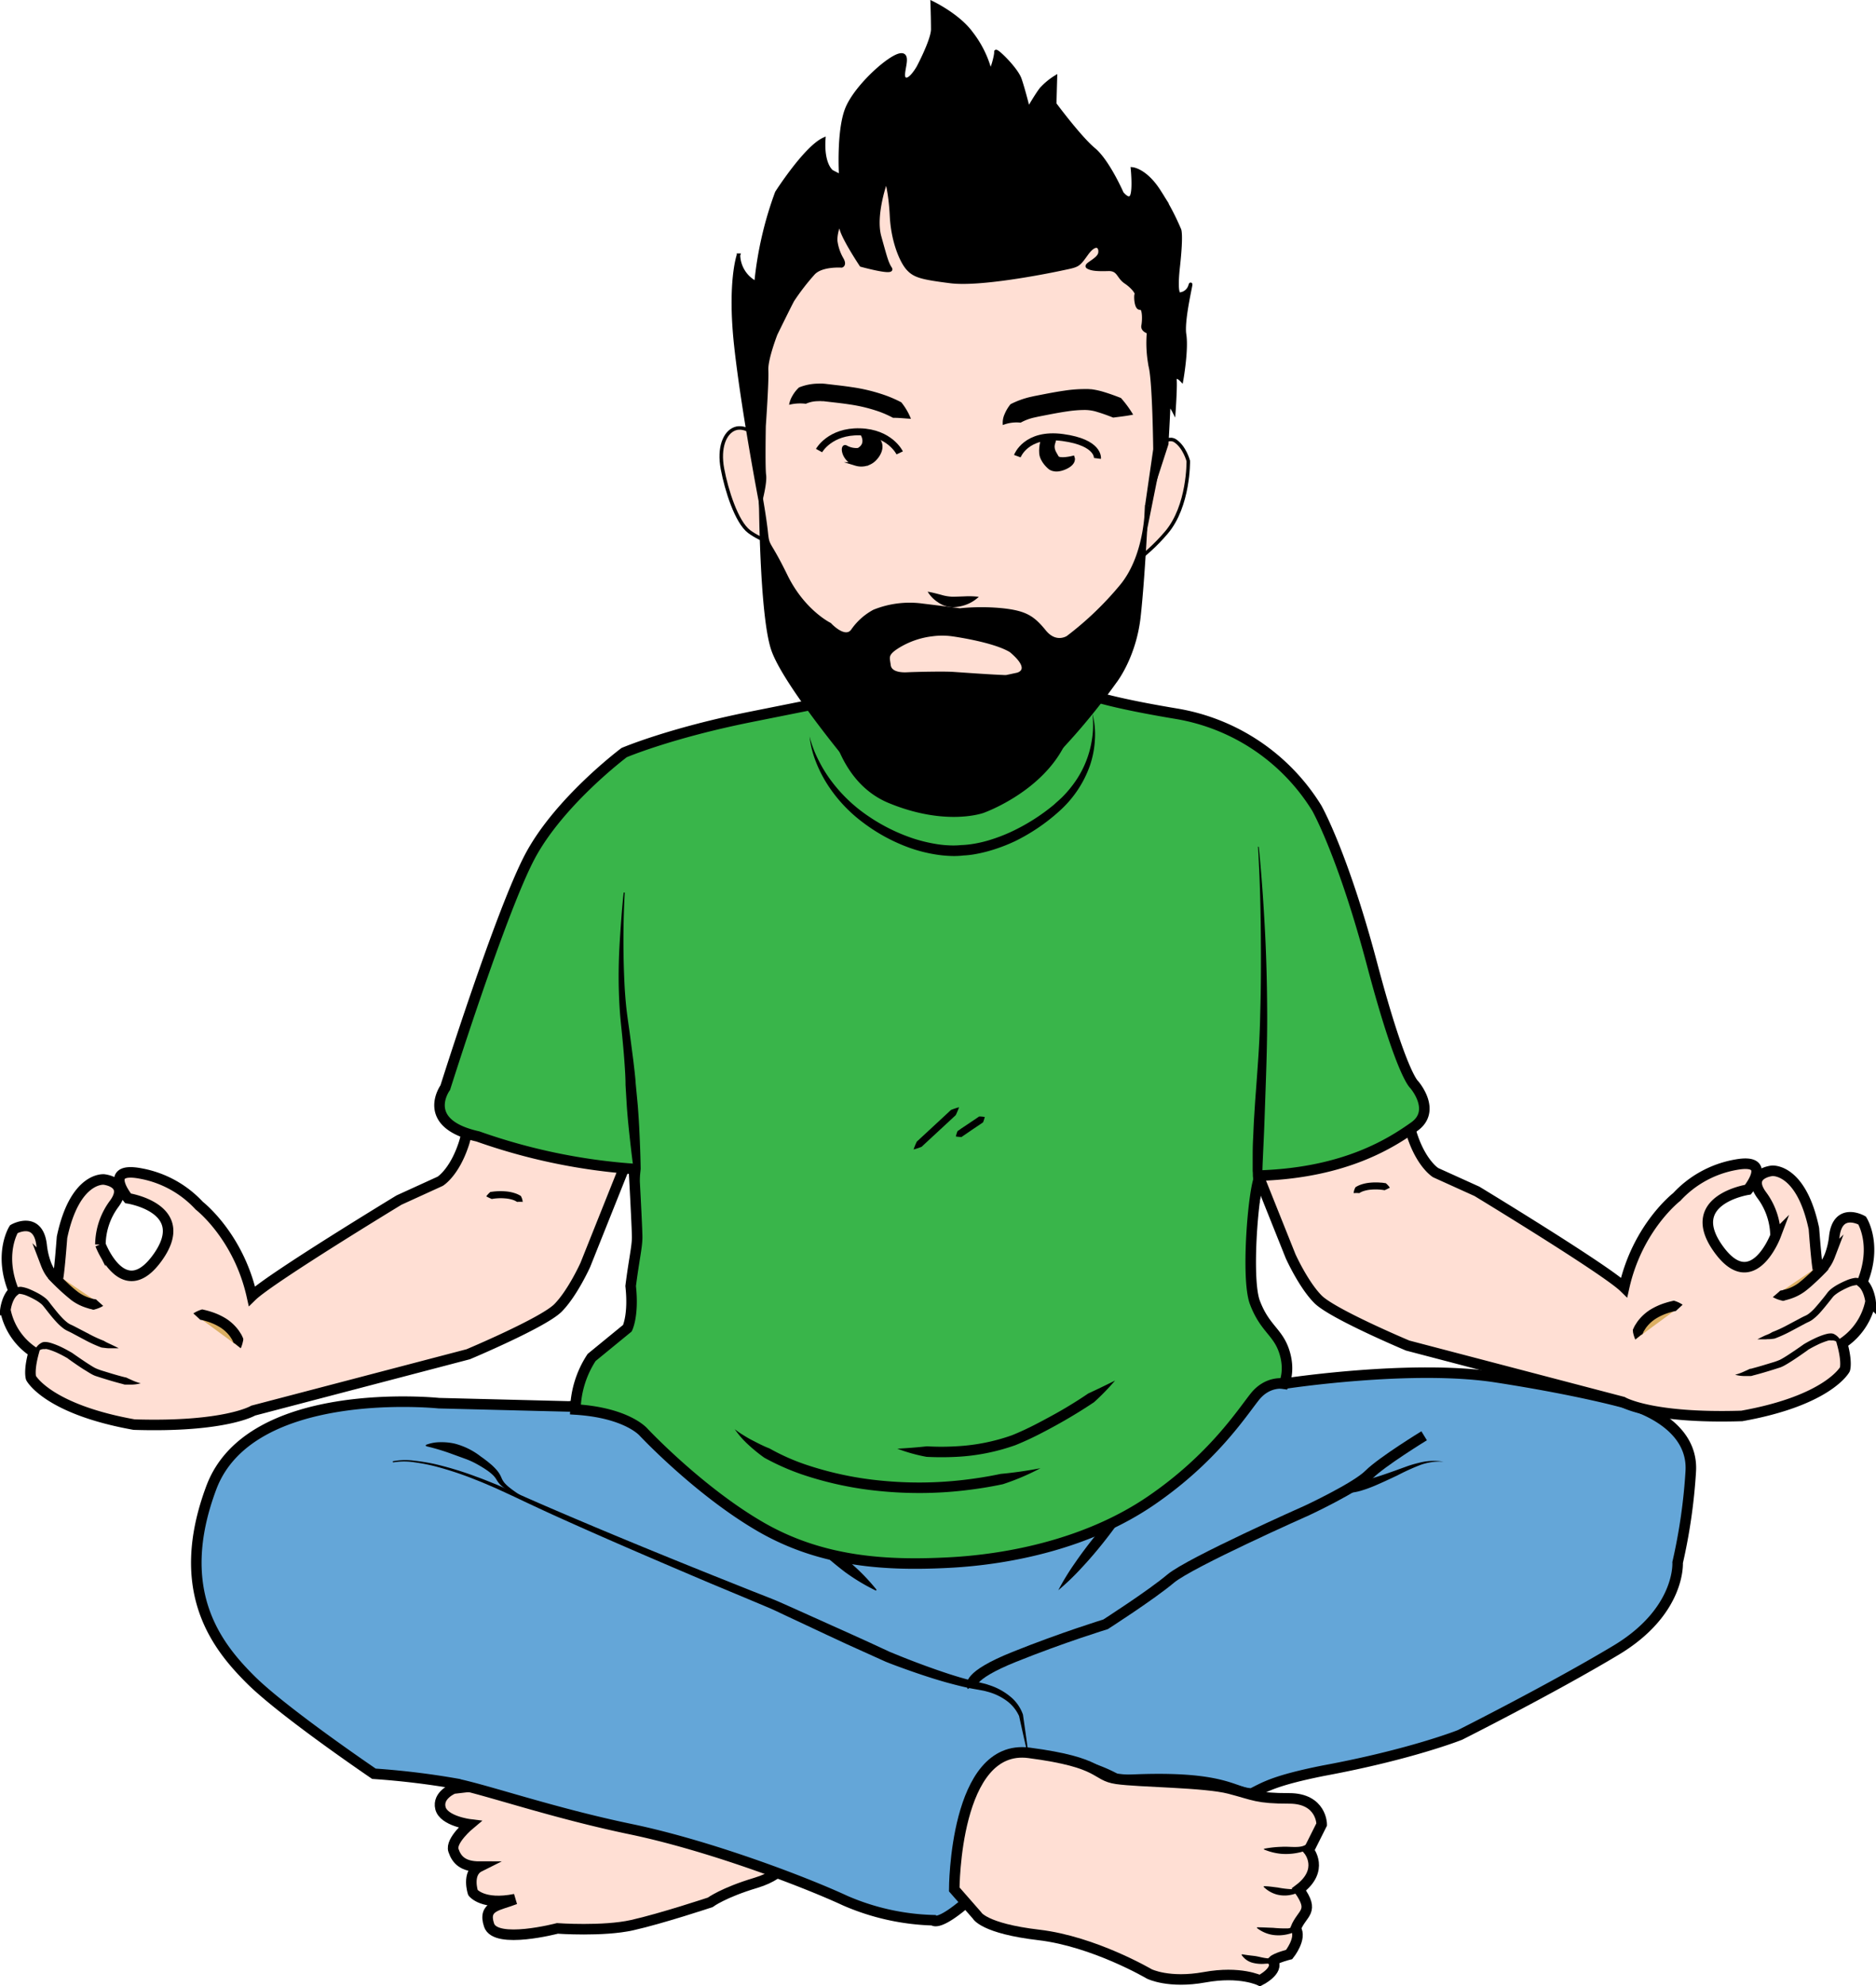 <svg xmlns="http://www.w3.org/2000/svg" viewBox="0 0 534.52 565.84"><defs><style>.cls-1,.cls-4,.cls-7{fill:#ffdfd4;}.cls-1,.cls-2,.cls-3,.cls-6,.cls-7,.cls-8,.cls-9{stroke:#000;stroke-miterlimit:10;}.cls-1,.cls-2,.cls-3,.cls-6{stroke-width:3px;}.cls-2{fill:#64a6d8;}.cls-3,.cls-9{fill:none;}.cls-5{fill:#dbaf63;}.cls-6{fill:#39b54a;}.cls-9{stroke-width:2px;}</style></defs><title>men</title><g id="Шар_2" data-name="Шар 2"><g id="Шар_1-2" data-name="Шар 1"><path class="cls-1" d="M145,507.65,129.2,509.5s-4.63,1.85-3.71,5.56,8.34,4.63,8.34,4.63-5.56,4.63-4.63,7.41,2.78,4.63,7.41,4.63c-3.71,1.85-1.85,7.41-1.85,7.41s2.78,3.71,12,1.85c-4.63,1.85-9.27,1.85-7.41,7.41s19.46.93,19.46.93,13,.93,21.31-.93,22.24-6.49,22.24-6.49,3.71-2.78,13-5.56S225.56,528,225.56,528Z"/><path class="cls-2" d="M365.93,394.15s36.13-5.56,60.22-1.85,37.06,7.41,37.06,7.41,19.46,4.63,18.53,19.46A159.58,159.58,0,0,1,478,445.11s.93,13.9-17.6,25S416,494.21,416,494.21s-13.9,5.56-38.91,10.19c-13.9,2.78-16.68,4.63-20.38,6.49-5.56,0-7.41-5.56-38-3.71-9.27-5.56-25-7.41-25-7.41s1.85,22.24-12,36.13S265.86,547,265.86,547a67.3,67.3,0,0,1-25-5.56c-12-5.56-38.91-15.75-61.15-20.38s-40.77-11.12-50-13a224.07,224.07,0,0,0-23.16-2.78s-25.94-17.6-35.21-26.87-22.24-25-11.12-54.66S125,399.71,125,399.71l37.06.93a34.88,34.88,0,0,1,14.82,1.85c7.41,2.78,29.65,18.53,29.65,18.53l50,17.6L300.14,434l36.13-23.16,18.53-17.6Z"/><path d="M112,416.25a19,19,0,0,1,6.13-.14,53.88,53.88,0,0,1,6,1,95.56,95.56,0,0,1,11.67,3.58c1.92.67,3.79,1.47,5.69,2.22l5.6,2.42q5.55,2.48,11.14,4.87c14.9,6.4,29.91,12.55,45,18.61l11.3,4.51,5.66,2.23c1.94.78,3.73,1.63,5.6,2.44l11.11,5,5.55,2.49L248,468l5.52,2.56c1.8.73,3.71,1.52,5.58,2.24,3.76,1.46,7.55,2.83,11.37,4.08,1.91.61,3.84,1.2,5.77,1.69,1,.27,1.93.47,2.91.71l1.54.38c.51.13,1,.32,1.51.48a18,18,0,0,1,5.57,3.08,11.54,11.54,0,0,1,3.71,5.24v.06c.48,3.42,1,6.84,1.42,10.27l0,.15-.28.05,0-.15c-.8-3.36-1.53-6.74-2.28-10.11v.06a11.05,11.05,0,0,0-3.56-4.33,16.24,16.24,0,0,0-5.18-2.49c-.47-.12-.93-.27-1.41-.36l-1.43-.27c-1-.18-2-.34-3-.56-2-.42-4-.95-6-1.49-3.94-1.1-7.82-2.4-11.66-3.77-1.93-.7-3.8-1.37-5.77-2.17l-5.54-2.5-5.54-2.5-5.52-2.57-11-5.16c-1.83-.84-3.68-1.77-5.49-2.55l-5.61-2.36L202.34,451c-14.94-6.34-29.87-12.73-44.66-19.43q-5.54-2.53-11-5.14l-5.51-2.54c-1.86-.79-3.71-1.62-5.6-2.34a94.85,94.85,0,0,0-11.5-3.83,53.39,53.39,0,0,0-5.94-1.16,18.86,18.86,0,0,0-6,0l-.15,0-.09-.28Z"/><path d="M121.31,411.61a11.3,11.3,0,0,1,4.1-.78,17,17,0,0,1,4.16.41,20.37,20.37,0,0,1,7.42,3.67,36.07,36.07,0,0,1,3.23,2.52,17.33,17.33,0,0,1,1.47,1.53,8.39,8.39,0,0,1,1.13,1.86,5.67,5.67,0,0,0,.89,1.55,9.91,9.91,0,0,0,1.36,1.3c1,.82,2.1,1.55,3.19,2.31l-.14.26a32.93,32.93,0,0,1-3.58-1.81,10.93,10.93,0,0,1-1.7-1.21,7,7,0,0,1-1.35-1.69,6.69,6.69,0,0,0-1.1-1.39A15.73,15.73,0,0,0,139,419a34,34,0,0,0-3.25-2,22.57,22.57,0,0,0-3.46-1.54l-3.52-1.28a62.62,62.62,0,0,0-7.39-2.22Z"/><path d="M249.56,453.1a57.21,57.21,0,0,1-8.83-5.31,99.57,99.57,0,0,1-7.8-6.6l-7.71-6.72c-2.54-2.28-5.1-4.53-7.62-6.84l.19-.23c2.81,1.94,5.58,3.94,8.37,5.9l8.27,6a99.6,99.6,0,0,1,8.18,6.14,57.21,57.21,0,0,1,7.15,7.43Z"/><path d="M301.53,453a70.19,70.19,0,0,1,4.77-7.79c1.71-2.5,3.53-4.91,5.41-7.27s3.85-4.65,5.93-6.86a69.4,69.4,0,0,1,6.59-6.33,69.41,69.41,0,0,1-4.76,7.8c-1.71,2.5-3.53,4.91-5.42,7.27s-3.86,4.65-5.93,6.86A70.19,70.19,0,0,1,301.53,453Z"/><path class="cls-3" d="M277,480.32s-1.85-2.78,12-8.34S315,462.71,315,462.71s13-8.34,18.53-13,38.91-19.46,38.91-19.46,13.9-6.49,17.6-10.19S405.77,409,405.77,409"/><path d="M411.33,416.39a16,16,0,0,0-6.84,1,64.65,64.65,0,0,0-6.36,2.91c-2.12,1-4.25,2-6.47,2.95-1.11.46-2.23.89-3.41,1.25a16,16,0,0,1-3.79.76v-3a13.38,13.38,0,0,0,3.15-.31c1.1-.21,2.21-.51,3.31-.83,2.22-.65,4.42-1.42,6.63-2.21l3.31-1.2a31.64,31.64,0,0,1,3.42-1A16.38,16.38,0,0,1,411.33,416.39Z"/><path class="cls-1" d="M420.82,339.37s36.75,22.3,41.93,27.36c3.82-17.16,15-25.76,15-25.76a30,30,0,0,1,16.75-9.17c11-2.06,3.52,7.09,3.52,7.09s-18.34,2.82-8.53,16.71,16.4-3.55,16.4-3.55a19.79,19.79,0,0,0-4-11.7c-4.35-6.07,3-6.83,3-6.83s8.29-.85,11.94,16.47c.88,11.43,1.23,12,1.23,12s1.47-.53,2.79-3.15c.17-.35.35-.73.51-1.15a22.05,22.05,0,0,0,1.28-5.48c1-8.48,7.92-4.54,7.92-4.54s4.44,7,0,17.7c2,1.65,2.41,5.34,2.41,5.34a18.61,18.61,0,0,1-8.08,12c1.49,5.44.76,7.37.76,7.37s-4.68,8.86-29.37,13.27c-26,.81-33.94-4-33.94-4l-61.26-16.05s-21.41-9-25.57-13.2-7.78-12.24-7.78-12.24l-12.53-31.31,41.07-17.26,6.74,2.1s-3.31,4.07-.61,12.17,6.67,10.49,6.67,10.49Z"/><path class="cls-4" d="M396,338.32s-7.1-1.85-10.35,1.54"/><path d="M396,338.32c-.54.3-1,.51-1.49.73a11.7,11.7,0,0,0-1.28-.17,14.52,14.52,0,0,0-2.55,0,9.13,9.13,0,0,0-2.39.49,5.29,5.29,0,0,0-1,.51,8.82,8.82,0,0,0-1.6,0,4.12,4.12,0,0,1,.53-1.69,7.28,7.28,0,0,1,1.4-.69,11.09,11.09,0,0,1,2.92-.61,16.51,16.51,0,0,1,2.89,0c.48,0,.95.11,1.42.16A6.34,6.34,0,0,1,396,338.32Z"/><path class="cls-5" d="M505.13,369.5s5-.25,8.33-2.92a59.7,59.7,0,0,0,6.1-5.71l1.38-2.05"/><path d="M505.13,369.5l1.88-1.62c.27-.38.63-.24.95-.37s.64-.18,1-.27a11.53,11.53,0,0,0,3.41-1.69c1.05-.8,2.14-1.77,3.16-2.72s2-2,3-3l-.13.17c.42-.21.83-.44,1.27-.64s.89-.4,1.36-.58c0,.5,0,1,0,1.48s-.08.94-.11,1.41v0l-.13.14c-1,1.11-2.06,2.14-3.14,3.15s-2.16,2-3.4,2.93a14.49,14.49,0,0,1-4.3,2.15c-.37.11-.75.23-1.13.32s-.72.34-1.17.11A9,9,0,0,1,505.13,369.5Z"/><path class="cls-5" d="M479.42,371.66s-11.67.58-13.5,9.92"/><path d="M479.42,371.66l-1.94,1.8a13.64,13.64,0,0,0-2,.5,16,16,0,0,0-3.72,1.69,10.53,10.53,0,0,0-2.84,2.68l-.52.81c-.16.28-.25.59-.4.88l-.52.32c-.15.12-.3.26-.47.39l-1.07.85a9.25,9.25,0,0,1-.47-1.32c-.07-.23-.12-.46-.17-.7s0-.46-.07-.71c.16-.4.35-.78.54-1.17l.7-1.09a13.53,13.53,0,0,1,3.67-3.47,19,19,0,0,1,4.45-2c.77-.25,1.55-.43,2.33-.61A8.84,8.84,0,0,1,479.42,371.66Z"/><path d="M525.2,383.71a6.44,6.44,0,0,0-2.41-1.75,2.25,2.25,0,0,0-.6-.12,1.28,1.28,0,0,0-.27,0l-.24,0a1.2,1.2,0,0,0-.51,0c-.22,0-.44.1-.67.17a19.32,19.32,0,0,0-2.76,1.12c-.91.44-1.82.93-2.68,1.44l.06,0c-1.51,1.07-3,2.12-4.58,3.13-.79.5-1.57,1-2.44,1.45a7.2,7.2,0,0,1-.74.33c-.29.12-.45.15-.69.23l-1.32.42c-1.76.55-3.53,1.08-5.32,1.55-.22.06-.45.11-.67.18a1.74,1.74,0,0,1-.69.12c-.47,0-1,0-1.43,0a10,10,0,0,1-2.86-.37,14.3,14.3,0,0,0,2.6-.94c.42-.19.84-.37,1.25-.57a1.73,1.73,0,0,1,.64-.21c.22,0,.44-.11.66-.16,1.75-.46,3.49-1,5.23-1.53a18.22,18.22,0,0,0,2.43-.86c.75-.39,1.52-.87,2.28-1.36,1.52-1,3-2,4.5-3.07l0,0,0,0c.94-.56,1.87-1.06,2.85-1.53a21.21,21.21,0,0,1,3.06-1.23c.27-.08.56-.15.85-.22a5.22,5.22,0,0,1,1.05-.09,1.9,1.9,0,0,1,1,.31,4,4,0,0,1,.8.59A5.73,5.73,0,0,1,525.2,383.71Z"/><path d="M532.21,367.65a4.73,4.73,0,0,0-1.63-1.57,1.62,1.62,0,0,0-.85-.19,3.56,3.56,0,0,0-.91.2,7.06,7.06,0,0,0-2,.54,22.76,22.76,0,0,0-2.07,1,12.23,12.23,0,0,0-1.84,1.19,4.39,4.39,0,0,0-.71.69l-.72.91c-1,1.25-2,2.52-3.1,3.72a14.92,14.92,0,0,1-1.89,1.72,6.78,6.78,0,0,1-1.21.72c-.34.15-.67.31-1,.49l-4.18,2.23a37.62,37.62,0,0,1-4.44,2c-.42.07-.85.13-1.28.16s-.81,0-1.22.06q-1.21,0-2.44,0,1.09-.56,2.19-1.08L504,380c.33-.16.66-.35,1-.55a35.85,35.85,0,0,0,4.19-1.93l4.21-2.24c.36-.18.75-.37,1.13-.54a4.89,4.89,0,0,0,.82-.5,13,13,0,0,0,1.62-1.48c1-1.11,2-2.33,3-3.58l.76-1a6.47,6.47,0,0,1,1-1,14.15,14.15,0,0,1,2.15-1.39c.72-.39,1.49-.75,2.22-1.06a9.6,9.6,0,0,1,2.58-.72,4.76,4.76,0,0,1,1.46.28,2.81,2.81,0,0,1,1.24.89A4.52,4.52,0,0,1,532.21,367.65Z"/><path class="cls-1" d="M113.7,341.85s-36.75,22.3-41.93,27.36c-3.82-17.16-15-25.76-15-25.76A30,30,0,0,0,40,334.27c-11-2.06-3.52,7.09-3.52,7.09s18.34,2.82,8.53,16.71-16.4-3.55-16.4-3.55a19.79,19.79,0,0,1,4-11.7c4.35-6.07-3-6.83-3-6.83s-8.29-.85-11.94,16.47c-.88,11.43-1.23,12-1.23,12s-1.47-.53-2.79-3.15c-.17-.35-.35-.73-.51-1.15a22.05,22.05,0,0,1-1.28-5.48c-1-8.48-7.92-4.54-7.92-4.54s-4.44,7,0,17.7c-2,1.65-2.41,5.34-2.41,5.34a18.61,18.61,0,0,0,8.08,12c-1.49,5.44-.76,7.37-.76,7.37s4.68,8.86,29.37,13.27c26,.81,33.94-4,33.94-4l61.26-16.05s21.41-9,25.57-13.2,7.78-12.24,7.78-12.24L179.29,329l-41.07-17.26-6.74,2.1s3.31,4.07.61,12.17-6.67,10.49-6.67,10.49Z"/><path class="cls-4" d="M138.55,340.8s7.1-1.85,10.35,1.54"/><path d="M138.55,340.8a6.34,6.34,0,0,1,1.18-1.26c.47-.05.94-.13,1.42-.16a16.51,16.51,0,0,1,2.89,0A11.09,11.09,0,0,1,147,340a7.28,7.28,0,0,1,1.4.69,4.12,4.12,0,0,1,.53,1.69,8.82,8.82,0,0,0-1.6,0,5.29,5.29,0,0,0-1-.51,9.13,9.13,0,0,0-2.39-.49,14.52,14.52,0,0,0-2.55,0,11.7,11.7,0,0,0-1.28.17C139.57,341.31,139.08,341.09,138.55,340.8Z"/><path class="cls-5" d="M29.4,372s-5-.25-8.33-2.92a59.7,59.7,0,0,1-6.1-5.71l-1.38-2.05"/><path d="M29.4,372a9,9,0,0,1-2.4,1c-.44.23-.78-.05-1.17-.11s-.75-.21-1.13-.32a14.49,14.49,0,0,1-4.3-2.15c-1.24-1-2.31-1.91-3.4-2.93s-2.11-2-3.14-3.15l-.13-.14v0c0-.47-.09-.93-.11-1.41s0-1,0-1.48c.47.18.93.37,1.36.58s.84.43,1.27.64l-.13-.17c.93,1,1.95,2,3,3s2.11,1.92,3.16,2.72a11.53,11.53,0,0,0,3.41,1.69c.32.09.63.19,1,.27s.68,0,.94.37Z"/><path class="cls-5" d="M55.1,374.14s11.67.58,13.5,9.92"/><path d="M55.1,374.14A8.84,8.84,0,0,1,57.62,373c.78.18,1.57.36,2.33.61a19,19,0,0,1,4.45,2,13.53,13.53,0,0,1,3.67,3.47l.7,1.09c.19.38.38.77.54,1.17,0,.24,0,.47-.07.71s-.1.47-.17.7a9.25,9.25,0,0,1-.47,1.32l-1.07-.85c-.17-.13-.32-.26-.47-.39l-.52-.32c-.15-.28-.24-.6-.4-.88l-.52-.81a10.53,10.53,0,0,0-2.84-2.68,16,16,0,0,0-3.72-1.69,13.63,13.63,0,0,0-2-.5Z"/><path d="M9.33,386.18a5.73,5.73,0,0,1,1.56-3,4,4,0,0,1,.8-.59,1.9,1.9,0,0,1,1-.31,5.22,5.22,0,0,1,1.05.09c.29.06.58.13.85.22a21.2,21.2,0,0,1,3.06,1.23c1,.48,1.9,1,2.85,1.53l0,0,0,0c1.48,1.05,3,2.09,4.5,3.07.76.48,1.53,1,2.28,1.36a18.22,18.22,0,0,0,2.43.86c1.74.55,3.48,1.07,5.23,1.53.22.05.44.12.66.16a1.73,1.73,0,0,1,.64.21c.41.2.83.38,1.25.57a14.3,14.3,0,0,0,2.6.94,10,10,0,0,1-2.86.37c-.48,0-1,0-1.43,0a1.74,1.74,0,0,1-.69-.12c-.22-.07-.45-.12-.67-.18-1.8-.47-3.57-1-5.32-1.55l-1.32-.42c-.24-.08-.4-.12-.69-.23a7.2,7.2,0,0,1-.74-.33c-.88-.46-1.66-1-2.44-1.45-1.56-1-3.07-2.05-4.58-3.13l.06,0c-.86-.51-1.77-1-2.68-1.44A19.34,19.34,0,0,0,14,384.48c-.23-.07-.45-.12-.67-.17a1.2,1.2,0,0,0-.51,0l-.24,0a1.27,1.27,0,0,0-.27,0,2.25,2.25,0,0,0-.6.12A6.44,6.44,0,0,0,9.33,386.18Z"/><path d="M2.31,370.13a4.52,4.52,0,0,1,.91-2.4,2.81,2.81,0,0,1,1.24-.89,4.76,4.76,0,0,1,1.46-.28,9.6,9.6,0,0,1,2.58.72c.73.31,1.5.67,2.22,1.06a14.15,14.15,0,0,1,2.15,1.39,6.47,6.47,0,0,1,1,1l.76,1c1,1.25,1.94,2.47,3,3.58a13,13,0,0,0,1.62,1.48,4.89,4.89,0,0,0,.82.5c.38.17.77.35,1.13.54L25.36,380a35.84,35.84,0,0,0,4.19,1.93c.32.19.65.38,1,.55l1.09.51q1.1.51,2.19,1.08-1.22,0-2.44,0c-.41,0-.8,0-1.22-.06s-.86-.09-1.28-.16a37.61,37.61,0,0,1-4.44-2l-4.18-2.23c-.35-.18-.68-.33-1-.49a6.78,6.78,0,0,1-1.21-.72,14.91,14.91,0,0,1-1.89-1.72c-1.13-1.2-2.13-2.48-3.1-3.72L12.3,372a4.39,4.39,0,0,0-.71-.69,12.23,12.23,0,0,0-1.84-1.19,22.75,22.75,0,0,0-2.07-1,7.06,7.06,0,0,0-2-.54,3.56,3.56,0,0,0-.91-.2,1.62,1.62,0,0,0-.85.19A4.73,4.73,0,0,0,2.31,370.13Z"/><path class="cls-6" d="M304.78,195c.93.93,2.78,3.71,30.57,8.34a58.25,58.25,0,0,1,39.84,26.87s7.41,13,15.75,44.47,12,34.28,12,34.28,6.49,7.41,0,12-19.46,13-43.55,13.9c-1.85-.93-4.63,28.72-1.85,36.13s6.49,8.34,8.34,13.9,0,9.27,0,9.27-4.63-.93-8.34,3.71-12,17.6-29.65,29.65-39.84,16.68-57.44,17.6-36.13,0-53.74-10.19S183.4,408,183.4,408s-4.63-5.56-19.46-6.49a28.18,28.18,0,0,1,4.63-14.82l10.19-8.34s1.85-3.71.93-12c.93-7.41,1.85-11.12,1.85-13.9s-.93-19.46-.93-19.46a168.51,168.51,0,0,1-44.47-9.27c-16.68-3.71-9.27-13.9-9.27-13.9s15.75-50,24.09-65.78,26.87-29.65,26.87-29.65,13-5.56,36.13-10.19l23.16-4.63s.93,21.31,16.68,27.8,25.94,2.78,25.94,2.78,15.75-5.56,22.24-18.53C304.78,199.59,303.85,194,304.78,195Z"/><path d="M178,254.26a254.17,254.17,0,0,0,0,27.34c.15,2.26.33,4.53.61,6.77s.63,4.51.93,6.77l.89,6.82.4,3.43c.12,1.17.25,2.25.31,3.53v-.11l.57,6c.16,2,.29,4,.4,6,.2,4,.37,8,.43,12.08V333l-.26,2.57c-.1.86-.18,1.71-.29,2.57-.23,1.71-.41,3.42-.69,5.13H181c-.15-1.72-.2-3.44-.3-5.17-.05-.86-.06-1.72-.1-2.58l-.07-2.58v.11c-.56-4-1-8-1.42-12-.2-2-.38-4-.52-6l-.36-6v-.11c0-2.11-.17-4.47-.33-6.71s-.37-4.54-.59-6.81-.48-4.52-.66-6.84-.28-4.6-.34-6.9c-.11-4.59,0-9.18.29-13.75s.61-9.13,1.1-13.68Z"/><path d="M358.66,241.27c.79,7.92,1.34,15.86,1.76,23.81s.6,15.91.63,23.88-.26,16-.54,23.89c-.14,4-.26,7.94-.45,11.9l-.27,5.93q-.07,1.48-.1,2.95c0,.48,0,1,0,1.44,0,.24,0,.47,0,.68s0,.19,0,.27v.06a.24.24,0,0,0,0-.06l-.14-.26a1.21,1.21,0,0,0-.64-.48,1.33,1.33,0,0,0-1.22.18,1.21,1.21,0,0,0-.4.5l2.55.59c-.1,1.1-.26,2-.42,2.92s-.34,1.87-.52,2.79l-1.2,5.49a53.78,53.78,0,0,0-1.15,11.05l-.3,0a35,35,0,0,1-.55-5.66,45.53,45.53,0,0,1,.22-5.7c.21-1.92.5-3.73.71-5.59q.18-1.38.33-2.76c.09-.89.19-1.89.21-2.66l2.55.59a1.28,1.28,0,0,1-.43.53,1.42,1.42,0,0,1-1.27.2,1.5,1.5,0,0,1-.7-.56c-.2-.35-.12-.24-.16-.32l0-.12c0-.08,0-.17-.06-.24l0-.12c0-.17-.05-.34-.06-.47,0-.28,0-.55-.06-.81,0-.53,0-1-.06-1.54q0-1.52,0-3c0-2,0-4,.11-6s.16-4,.29-6,.24-4,.39-6q.46-6,.85-11.89t.51-11.88c.24-7.93.24-15.87.16-23.81s-.32-15.89-.79-23.82Z"/><path d="M209.35,407.12a22.61,22.61,0,0,0,2.35,1.64c.81.51,1.62,1,2.46,1.43s1.67.87,2.51,1.28,1.69.8,2.57,1.13a61.1,61.1,0,0,0,10.19,4.56,95.53,95.53,0,0,0,22,4.65,109.37,109.37,0,0,0,22.54-.17c3.74-.42,7.47-1,11.15-1.78,3.77-.35,7.54-.89,11.33-1.62a67.25,67.25,0,0,1-10.7,4.55c-3.78.81-7.61,1.4-11.45,1.83a112.36,112.36,0,0,1-23.16.17,98.49,98.49,0,0,1-22.7-4.8,68.56,68.56,0,0,1-10.68-4.75,45.32,45.32,0,0,1-4.57-3.72A25.28,25.28,0,0,1,209.35,407.12Z"/><path d="M255.67,412.68c2.86-.16,5.66-.37,8.43-.68a69.52,69.52,0,0,0,8.24,0,56,56,0,0,0,16-3.15c2.47-1,5-2.19,7.45-3.48s4.9-2.6,7.28-4,4.74-2.88,7-4.42c2.55-1.17,5.08-2.41,7.64-3.68a65.79,65.79,0,0,1-6,6.17q-3.53,2.36-7.19,4.51t-7.43,4.1a85.7,85.7,0,0,1-7.77,3.62A58.92,58.92,0,0,1,272.52,415,84.11,84.11,0,0,1,264,415,48.27,48.27,0,0,1,255.67,412.68Z"/><path d="M260.3,327.44a18.32,18.32,0,0,1,.93-2.25c.55-.49,1.08-1,1.63-1.5l3.24-3,3.24-3,1.62-1.51a22.24,22.24,0,0,1,2.3-.77,22.24,22.24,0,0,1-.94,2.24l-1.62,1.51-3.24,3-3.24,3c-.54.51-1.09,1-1.61,1.51A18.31,18.31,0,0,1,260.3,327.44Z"/><path d="M272.35,323.74a9.36,9.36,0,0,1,.48-1.54c.36-.21.7-.46,1-.69l2.08-1.39,2.08-1.39,1-.69a11.3,11.3,0,0,1,1.6.14,11.31,11.31,0,0,1-.49,1.53l-1,.69-2.08,1.39L275,323.18c-.34.24-.7.45-1,.7A9.36,9.36,0,0,1,272.35,323.74Z"/><path d="M230.66,209.78a31.86,31.86,0,0,0,2.58,6.81,38,38,0,0,0,3.82,6.13,43.37,43.37,0,0,0,10.39,9.8,51.74,51.74,0,0,0,12.77,6.33,44.29,44.29,0,0,0,6.88,1.64,31.34,31.34,0,0,0,3.49.33,21.71,21.71,0,0,0,3.37-.1h.23a27.48,27.48,0,0,0,3.47-.39,35.18,35.18,0,0,0,3.52-.8A47.57,47.57,0,0,0,288,237a56.43,56.43,0,0,0,12.34-7.81c.88-.83,1.83-1.59,2.66-2.47a32.51,32.51,0,0,0,2.37-2.74,28.52,28.52,0,0,0,5.75-13.29,25.88,25.88,0,0,0,.13-7.43,23.54,23.54,0,0,1,.71,7.51,27.17,27.17,0,0,1-1.48,7.5A31.46,31.46,0,0,1,301.9,231a54.67,54.67,0,0,1-12.68,8.62,48.42,48.42,0,0,1-7.24,2.73,38.1,38.1,0,0,1-3.79.9,25.76,25.76,0,0,1-4,.46l.23,0a23.86,23.86,0,0,1-4,.1,34.25,34.25,0,0,1-3.8-.4,41.59,41.59,0,0,1-7.35-1.86,50.1,50.1,0,0,1-13.2-7.11,41.67,41.67,0,0,1-10.24-10.86,36.47,36.47,0,0,1-3.38-6.63A28.2,28.2,0,0,1,230.66,209.78Z"/><path class="cls-7" d="M338.57,131.31s.23,12.8-6.24,20.4-12.44,10.5-12.44,10.5l2.8-36,4.48,2.56s5-5,7.69-3.19S338.57,131.31,338.57,131.31Z"/><path class="cls-7" d="M215.67,124.13s-3.32-3.07-6.26-2-4.69,5.41-3.56,11.43,4,15.17,7.6,17.87,9.44,4.32,9.44,4.32l1.19-13.41Z"/><polygon class="cls-7" points="305.6 188.59 291.86 181.21 275.09 177.54 251.62 180.08 231.76 185.41 219.68 162.31 217.45 155.49 217.4 151.97 215.18 122.17 216.55 92.13 227.13 70.18 233.66 60.63 247.87 48.75 258.69 45.81 317.4 65.54 332.68 90.88 330.44 125.04 329.58 134.66 323.26 166.15 315.05 186.31 305.6 188.59"/><path class="cls-8" d="M216.68,142.86s-5-26.06-7-44.26.73-25.9.73-25.9a9.2,9.2,0,0,0,5,7.91,102.86,102.86,0,0,1,5.91-25.75s8.13-12.73,13.39-15.17C234.26,47,237,48.89,237,48.89l2.55,1.31s-.84-13.39,1.93-19.63,11.82-14.33,15-14.89-.16,5.66,1.27,6.76,3.9-3.29,3.9-3.29,4.11-7.74,4.11-10.82S265.6.8,265.6.8,273,4.33,276.7,9.38A30.07,30.07,0,0,1,282,19.89c.36,1.47,1.9-4.24,1.76-5.13s5.78,4.78,6.83,7.81S293,31.14,293,31.14s2.3-4,3.64-5.73A18.82,18.82,0,0,1,300.72,22l-.21,7.61s7.1,9.59,11.14,12.95,8,12.45,8,12.45,2,2.57,2.81.81.22-7.69.22-7.69,3.8.35,7.67,6.53A69.58,69.58,0,0,1,336,65.31s.79.75-.3,10.68.92,7.72.92,7.72a3.34,3.34,0,0,0,2.5-2.44c.79-2.25-2.3,9.65-1.61,14s-.85,13-.85,13-2-2.08-1.87.19-.32,8.66-.32,8.66-1.46-2.88-1.51-1-.53,10.35-.53,10.35l-5.65,17.42L329.08,128s-.2-18.88-1.28-23.52a34.52,34.52,0,0,1-.53-9.9s-1.85-.46-1.57-1.83.39-5.25-.83-5-1.36-3.6-1.1-3.92-.91-2.05-3.06-3.49-1.92-3.7-4.92-3.62-4.7,0-5.81-.65,3.13-2,3.43-4-1.28-3.28-3.81.22-2.28,3.26-7.33,4.33-23.21,4.61-31.44,3.57-10.24-1.58-12.13-3.66-4.32-7.82-4.68-15-1.49-10.33-1.49-10.33-3.68,9.86-1.91,16.23,2.06,7.51,3.07,9.08-8.31-1-8.31-1-5.52-8.25-5.77-10.85-1.9,2.32-1.42,4.5a13.92,13.92,0,0,0,1.7,4.69c.93,1.65-.11,1.89-.11,1.89s-5.82-.43-8.11,2.2a66.34,66.34,0,0,0-5.83,7.56c-.8,1.44-4.81,9.64-4.81,9.64s-2.79,7.16-2.61,10.35-.72,15.85-.72,15.85-.22,11.82.09,14S216.68,142.86,216.68,142.86Z"/><path class="cls-8" d="M216.73,141.13s.12,34.13,3.51,43.94,22.41,32.59,22.41,32.59,7.9,11,18.88,12.19a80,80,0,0,0,20.32-.51s4.32-.09,16.1-11.86a186.06,186.06,0,0,0,19.66-23.2s5.6-7,6.89-18.6,2.22-31.84,2.22-31.84.22,14.09-7.16,23.06a91.88,91.88,0,0,1-15.32,14.69s-3.41,2.28-6.65-1.7-5.36-5.39-11.81-6.11a60.31,60.31,0,0,0-12.31,0s-2.58-.37-10.65-1.35a27.09,27.09,0,0,0-13.76,1.72,17.58,17.58,0,0,0-6,5.31c-2.15,3.34-6.65-1.59-6.65-1.59s-7.54-3.67-12.51-13.85-5.12-7.92-5.57-12.22S216.73,141.13,216.73,141.13Z"/><path d="M224.83,115.31a7.48,7.48,0,0,1,1-2.64,9.76,9.76,0,0,1,1.83-2.3,15.06,15.06,0,0,1,5.47-1.09,10.4,10.4,0,0,1,1.38,0l.68.06.58.07,2.29.27c1.54.17,3.12.37,4.7.61a49.83,49.83,0,0,1,9.49,2.32,35.41,35.41,0,0,1,4.56,2,18.11,18.11,0,0,1,2.74,4.69c-1.86-.1-3.47-.3-5.1-.28a30.41,30.41,0,0,0-3.92-1.75,44.88,44.88,0,0,0-8.53-2.07c-1.48-.23-3-.41-4.51-.58l-2.33-.27-.57-.07-.47,0a6.12,6.12,0,0,0-.94,0,8.57,8.57,0,0,0-3.57.74A13.06,13.06,0,0,0,224.83,115.31Z"/><path d="M285.73,121.08a6,6,0,0,1,.52-3.14,11.3,11.3,0,0,1,1.68-2.8,25,25,0,0,1,5.38-2l1.33-.3,1.23-.24,2.47-.48c1.65-.31,3.32-.61,5-.85a38.93,38.93,0,0,1,5.36-.44c.47,0,.94,0,1.41,0l.71.05c.24,0,.54.06.81.1a21.09,21.09,0,0,1,2.82.66c1.73.52,3.35,1.11,4.94,1.74a31,31,0,0,1,3.47,4.74c-2,.41-3.85.59-5.68.84-1.49-.59-3-1.14-4.43-1.57a11.78,11.78,0,0,0-4-.6,33.13,33.13,0,0,0-4.54.38c-1.56.22-3.16.51-4.77.81l-2.42.47-1.21.24-1.09.24a14.72,14.72,0,0,0-3.92,1.47A10.58,10.58,0,0,0,285.73,121.08Z"/><path class="cls-9" d="M233.37,128.35s3.07-5.58,11.65-5.34,11.33,6,11.33,6"/><path class="cls-9" d="M289.86,129.94s2.46-6.73,12.95-5.3,9.88,5.95,9.88,5.95"/><path class="cls-8" d="M244.59,128.1a6,6,0,0,1-3.46-.7c-1.43-.93-1.08,3.7,2.7,4.77a5.39,5.39,0,0,0,5.84-1.86s2.55-2.8.43-5.25a4.65,4.65,0,0,0-4.69-1.75C245.58,123.39,247.6,126.44,244.59,128.1Z"/><path class="cls-8" d="M297.41,124.64c-.24,0-1,2.32-.81,4.51s2.4,4,2.4,4,1.34,1.41,4.37.12,2.35-2.93,2.35-2.93-4,1-4.56-.13-1.69-2.23-.9-4.32S297.41,124.64,297.41,124.64Z"/><path d="M264.32,168.55c1.4.23,2.63.58,3.81.88a12.62,12.62,0,0,0,3.17.55c1.16,0,2.34-.06,3.58-.1a23.29,23.29,0,0,1,4,.13,10.42,10.42,0,0,1-3.46,2.18,11.24,11.24,0,0,1-4,.78,7.49,7.49,0,0,1-4.19-1.42A9.12,9.12,0,0,1,264.32,168.55Z"/><path class="cls-7" d="M271.31,180.76s11.78,1.58,16.72,4.6c6.8,5.7,1.81,6.77,1.81,6.77a8.88,8.88,0,0,1-4.18.64c-2.86-.08-11.64-.71-14.18-.88s-10.61,0-13,.12-4.93-.37-5.19-2.52-1-3.11,2.46-5.28a23.81,23.81,0,0,1,9.86-3.45A21,21,0,0,1,271.31,180.76Z"/><path class="cls-1" d="M271.89,538.22l6.49,7.41s1.85,3.71,17.6,5.56,31.5,11.12,31.5,11.12,5.56,2.78,15.75.93,15.75.93,15.75.93,5.56-2.78,3.71-5.56c.93-.93,4.63-1.85,4.63-1.85s3.71-4.63,1.85-7.41c1.85-4.63,5.56-4.63.93-11.12,7.41-5.56,2.78-11.12,2.78-11.12l3.71-7.41s0-7.41-9.27-7.41-9.88-.93-17-2.78-25.63-1.85-32.12-2.78-3.71-4.63-25-7.41S271.89,538.22,271.89,538.22Z"/><path d="M376.68,519.73a18.46,18.46,0,0,1-2,4.73,9.34,9.34,0,0,1-1.76,2,5.23,5.23,0,0,1-1.22.78,7.21,7.21,0,0,1-1.36.43,17.17,17.17,0,0,1-5.2.42,16.53,16.53,0,0,1-5-1.25l0-.2a31,31,0,0,1,5.06-.55c1.65-.1,3.3.15,4.89,0a5.85,5.85,0,0,0,1.08-.2,3.84,3.84,0,0,0,1-.47,8.19,8.19,0,0,0,1.73-1.59,20,20,0,0,0,2.65-4.2Z"/><path d="M374.24,534.41a4.52,4.52,0,0,1-1,1.84,11.71,11.71,0,0,1-1.47,1.48,12.75,12.75,0,0,1-1.71,1.23,6.76,6.76,0,0,1-2.1.78,8.79,8.79,0,0,1-4.3-.1,8.59,8.59,0,0,1-3.63-2.15l.09-.18c1.43,0,2.71.24,4,.38a25.91,25.91,0,0,0,3.67.46,5.34,5.34,0,0,0,1.73-.35,11.64,11.64,0,0,0,1.71-.88,7.26,7.26,0,0,0,2.85-2.55Z"/><path d="M371.75,543.14a10.37,10.37,0,0,1-.75,4.6,6.3,6.3,0,0,1-1.46,2,5.55,5.55,0,0,1-2.33,1.17,11.28,11.28,0,0,1-4.77.24,9.84,9.84,0,0,1-4.31-1.94l.07-.19c1.59,0,3,.1,4.49.14a36.39,36.39,0,0,0,4.26.17,4.1,4.1,0,0,0,1.79-.62,5.15,5.15,0,0,0,1.38-1.47,10.57,10.57,0,0,0,1.43-4.13Z"/><path d="M367.37,556.84a18.67,18.67,0,0,1-3.09,1.92,7.19,7.19,0,0,1-.9.35,5,5,0,0,1-1,.18c-.61.05-1.21.08-1.83.1a10.39,10.39,0,0,1-3.7-.28,5.37,5.37,0,0,1-3.1-2.26l.12-.16c1.25.23,2.29.34,3.42.47s2.19.48,3.34.63c.57.08,1.15.13,1.73.17a3.68,3.68,0,0,0,.77,0,6.08,6.08,0,0,0,.81-.15,23.14,23.14,0,0,0,3.32-1.14Z"/></g></g></svg>